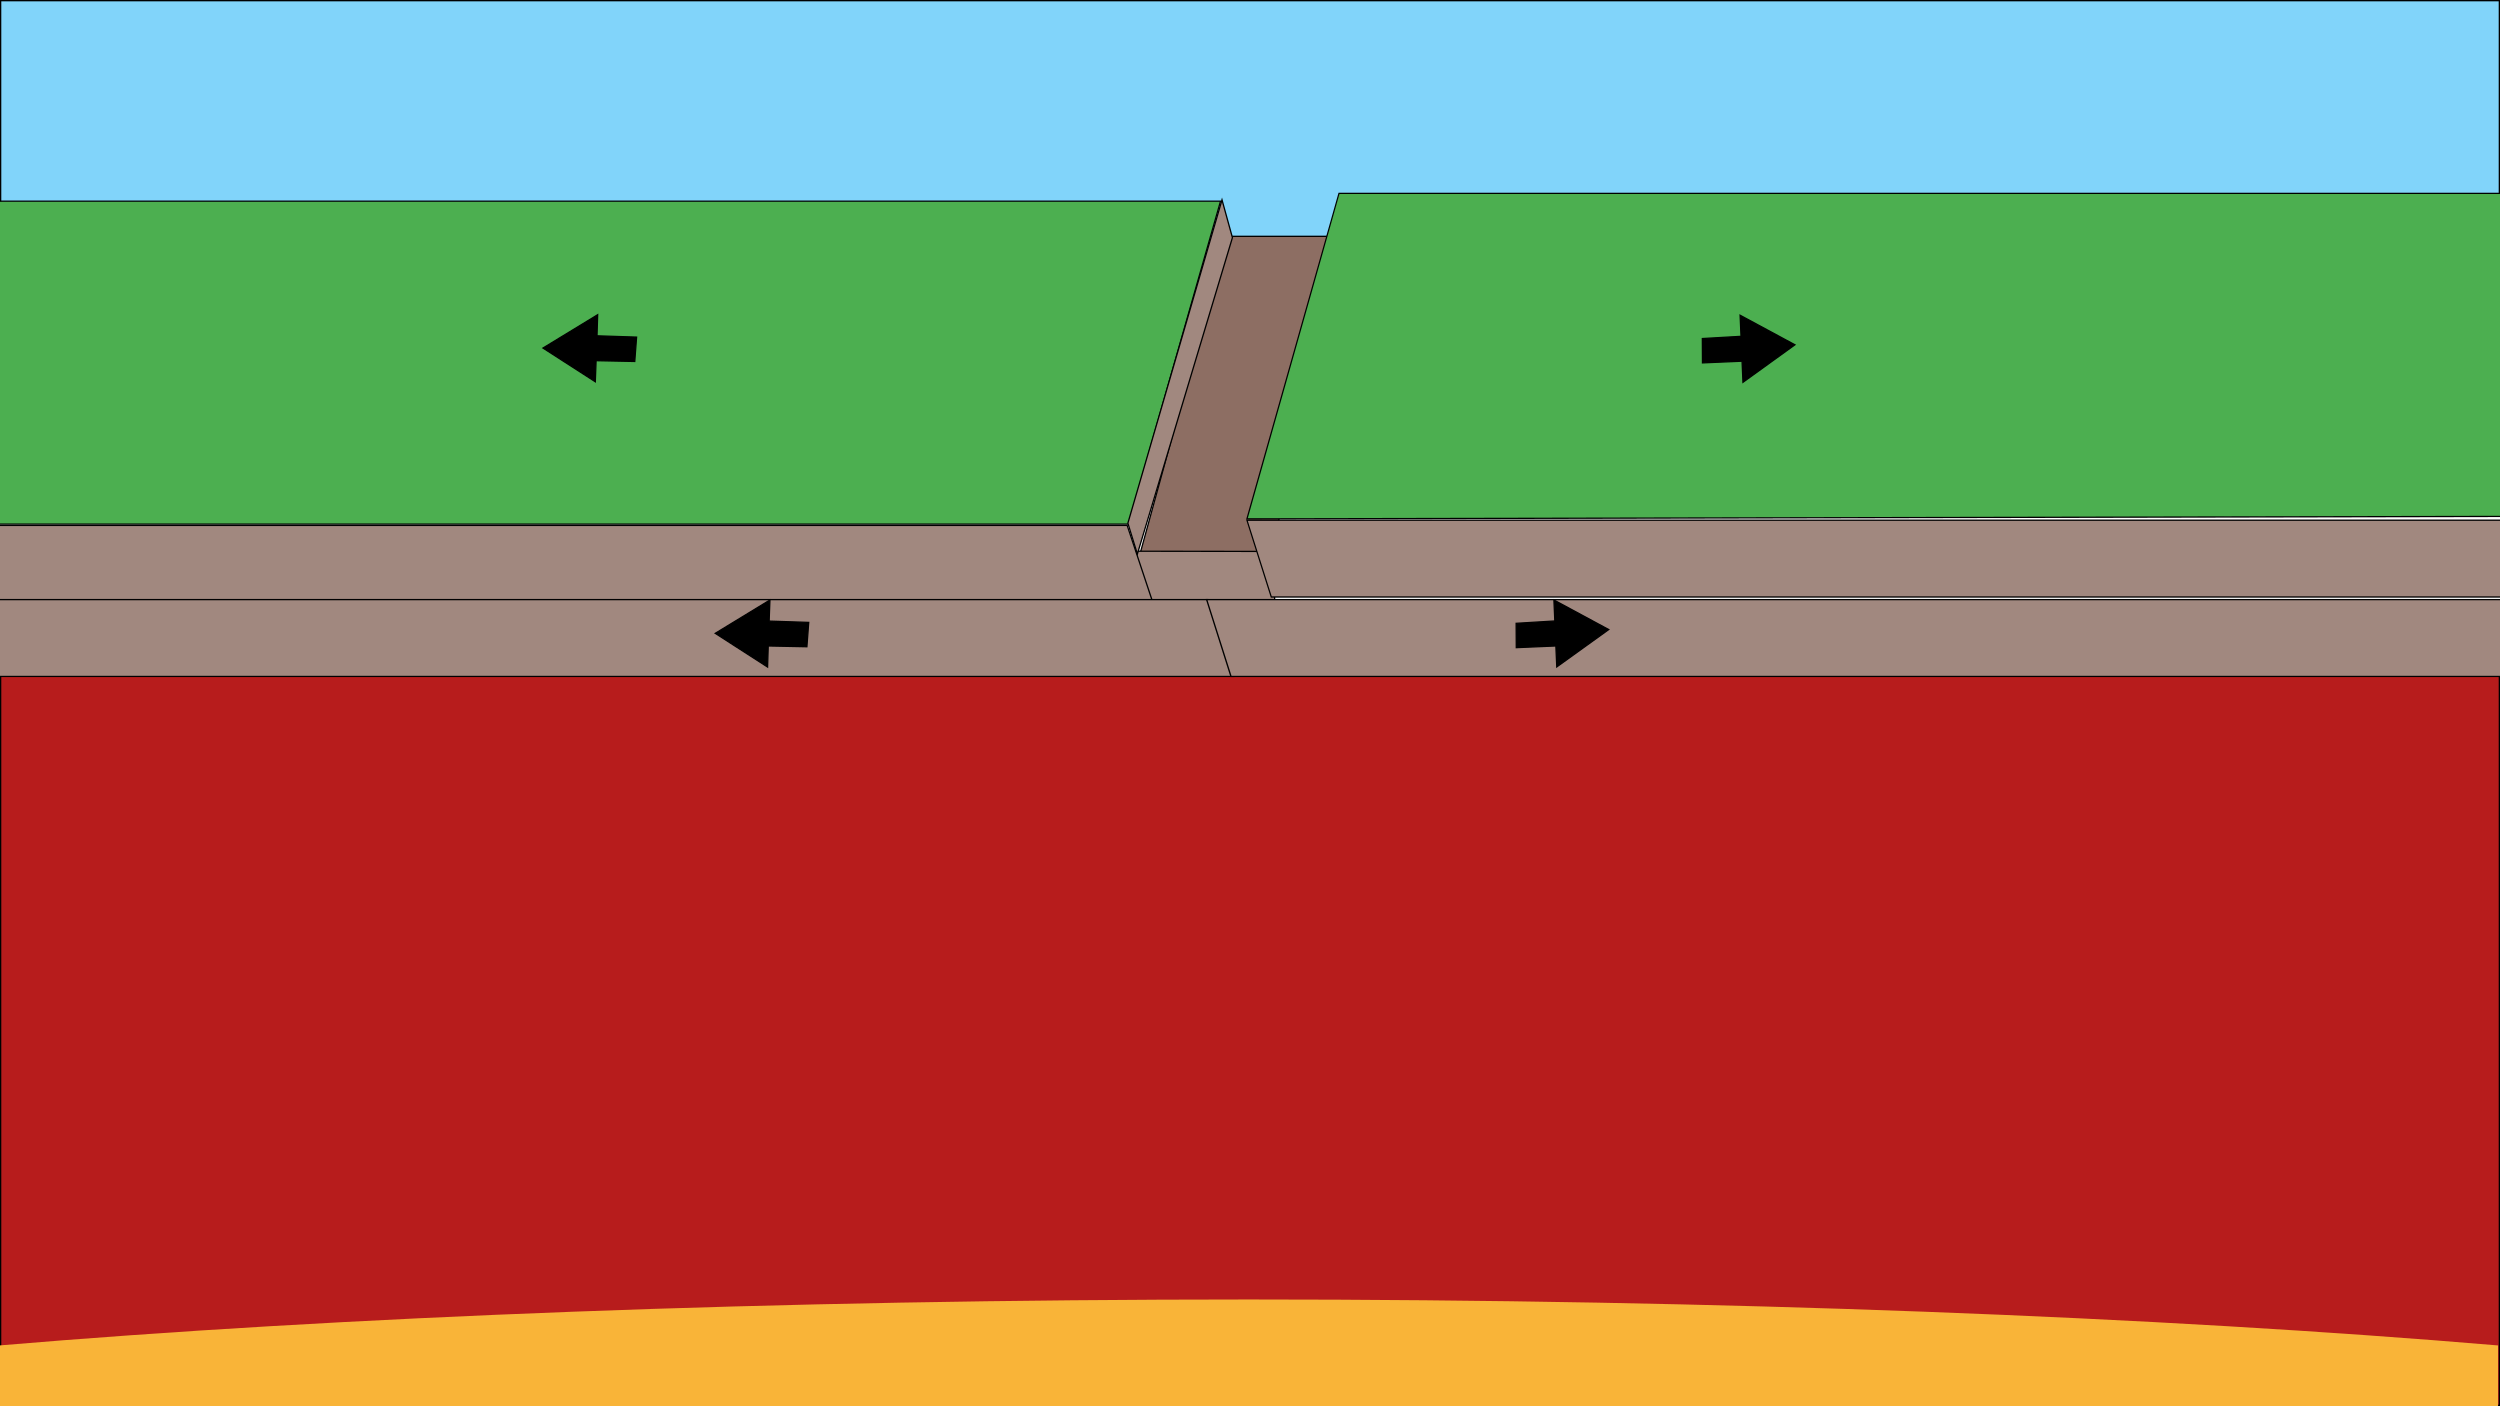 <?xml version="1.0" encoding="utf-8"?>
<!-- Generator: Adobe Illustrator 26.0.3, SVG Export Plug-In . SVG Version: 6.00 Build 0)  -->
<svg version="1.1" id="Layer_1" xmlns="http://www.w3.org/2000/svg" xmlns:xlink="http://www.w3.org/1999/xlink" x="0px" y="0px"
	 viewBox="0 0 1920 1080" style="enable-background:new 0 0 1920 1080;" xml:space="preserve">
<style type="text/css">
	.st0{fill:#81D4FA;}
	.st1{fill:#B71C1C;}
	.st2{fill:#8D6E63;stroke:#000000;stroke-miterlimit:10;}
	.st3{fill:#4CAF50;}
	.st4{fill:#A1887F;}
	.st5{fill:#A1887F;stroke:#000000;stroke-miterlimit:10;}
	.st6{stroke:#000000;stroke-miterlimit:10;}
	.st7{fill:#F9B438;}
</style>
<g id="sky">
	<g>
		<rect x="0.5" y="0.5" class="st0" width="1919" height="332"/>
		<path d="M1919,1v331H1V1H1919 M1920,0H0v333h1920V0L1920,0z"/>
	</g>
</g>
<g id="mantle">
	<g>
		<rect x="0.5" y="504.5" class="st1" width="1919" height="574.8"/>
		<path d="M1919,505.2v573.6H1V505.2H1919 M1920,504H0v576h1920V504L1920,504z"/>
	</g>
</g>
<g id="plate">
	<polygon class="st2" points="975.5,424.5 875.5,425.5 942.5,181.5 1039.5,181.5 	"/>
	<g>
		<polygon class="st3" points="-30.5,402.5 -30.5,154.5 937.3,154.5 866.6,402.5 		"/>
		<path d="M936.7,155l-70.4,247H-30V155H936.7 M938,154H-31v249h898L938,154L938,154z"/>
	</g>
	<g>
		<polygon class="st4" points="884,482.3 855.8,423.3 978,423.5 979.5,482.5 		"/>
		<path d="M856.6,423.8l120.9,0.2l1.5,58l-94.7-0.2L856.6,423.8 M855,422.8l28.7,60L980,483l-1.5-60L855,422.8L855,422.8z"/>
	</g>
	<g>
		<polygon class="st4" points="976.4,458.5 957.7,399.5 1977.5,399.5 1977.5,458.5 		"/>
		<path d="M1977,400v58H976.7l-18.4-58H1977 M1978,399H957l19,60h1002V399L1978,399z"/>
	</g>
	<g>
		<polygon class="st3" points="1028.4,148.5 1978.5,148.5 1978.5,396.5 957.7,398.5 		"/>
		<path d="M1978,149v247l-1019.7,2l70.4-249H1978 M1979,148h-951l-71,251l1022-2V148L1979,148z"/>
	</g>
	<g>
		<polygon class="st4" points="-30.5,462.5 -30.5,403.5 865.6,403.5 885.3,462.5 		"/>
		<path d="M865.3,404l19.3,58H-30v-58H865.3 M866,403H-31v60h917L866,403L866,403z"/>
	</g>
	<g>
		<polygon class="st4" points="-152.5,519.5 -152.5,460.5 927.6,460.5 947.3,519.5 		"/>
		<path d="M927.2,461l19.4,58H-152v-58H927.2 M928,460H-153v60H948L928,460L928,460z"/>
	</g>
	<g>
		<polygon class="st4" points="945.4,519.5 926.7,460.5 2048.5,460.5 2048.5,519.5 		"/>
		<path d="M2048,461v58H945.8l-18.4-58H2048 M2049,460H926l19,60h1104V460L2049,460z"/>
	</g>
	<polygon class="st5" points="873.5,425.5 866.2,401.8 938.5,153.5 946.5,182.5 	"/>
</g>
<g id="arrow">
	<polygon class="st6" points="1307.5,278.7 1307.4,260 1337.1,258.3 1336.4,242.1 1378.5,264.8 1338.6,293.6 1337.9,277.4 	"/>
	<polygon class="st6" points="488.9,258.9 487.5,277.6 457.8,277 457.2,293.2 417,267.3 459,241.7 458.5,257.9 	"/>
	<polygon class="st6" points="1164.5,497.4 1164.4,478.7 1194.1,476.9 1193.4,460.8 1235.5,483.5 1195.6,512.2 1194.9,496.1 	"/>
	<polygon class="st6" points="621.1,478 619.7,496.7 590,496.1 589.5,512.3 549.3,486.4 591.3,460.8 590.7,477 	"/>
</g>
<path class="st7" d="M1918.5,1033.3c-260.1-22-594.6-35.3-959.5-35.3s-699.5,13.3-959.5,35.3v95.7h1919V1033.3z"/>
</svg>
